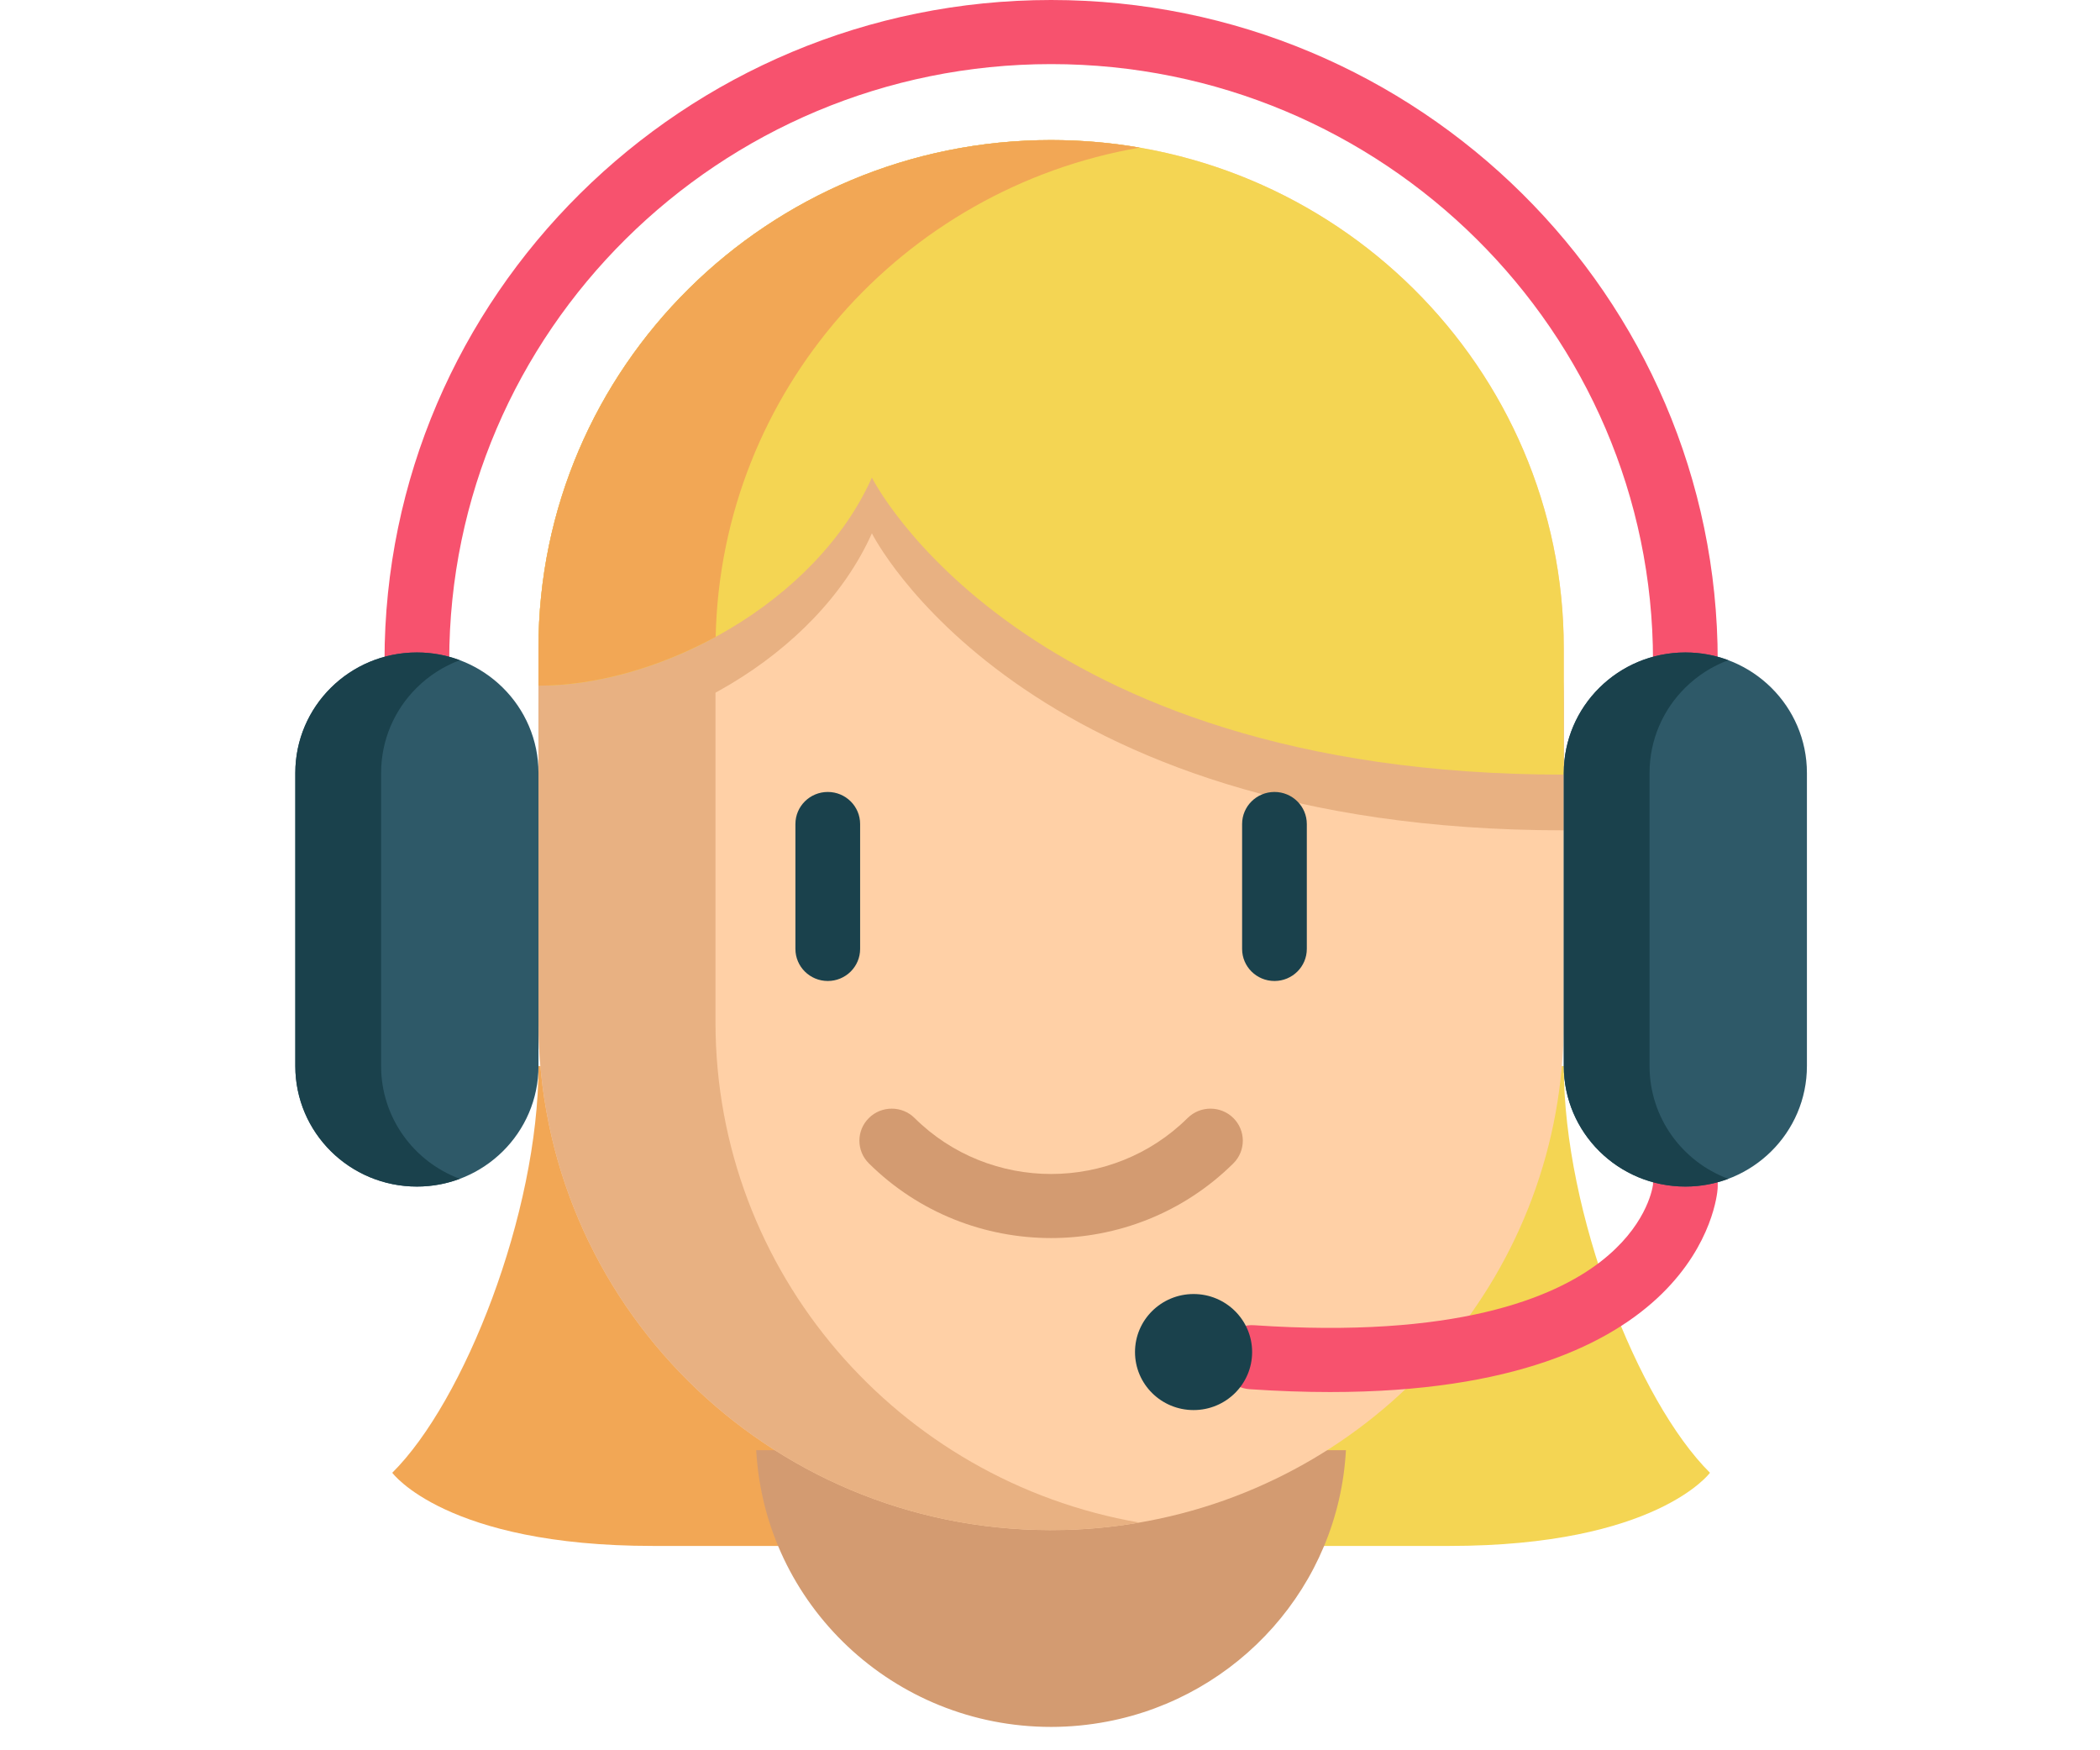 <svg width="48" height="40" viewBox="0 0 48 40" fill="none" xmlns="http://www.w3.org/2000/svg">
<path d="M38.523 16.62C38.114 16.62 37.783 16.292 37.783 15.887V15.099C37.783 7.581 31.612 1.465 24.026 1.465C16.44 1.465 10.268 7.581 10.268 15.099V15.887C10.268 16.292 9.937 16.62 9.529 16.62C9.12 16.62 8.789 16.292 8.789 15.887V15.099C8.789 6.773 15.624 0 24.026 0C32.427 0 39.262 6.773 39.262 15.099V15.887C39.262 16.292 38.931 16.62 38.523 16.62Z" fill="#F7526E"/>
<path d="M22.84 24.363H12.308C12.308 27.738 10.604 32.035 8.966 33.658C8.966 33.658 10.19 35.33 14.925 35.33H22.84V24.363Z" fill="#F2A755"/>
<path d="M35.744 24.363H24.025V35.33H33.126C37.861 35.33 39.085 33.658 39.085 33.658C37.448 32.035 35.744 27.738 35.744 24.363Z" fill="#F4D553"/>
<path d="M17.285 33.142C17.478 36.667 20.421 39.466 24.025 39.466C24.464 39.466 24.892 39.423 25.307 39.344C28.305 38.774 30.597 36.238 30.764 33.142" fill="#D39B71"/>
<path d="M24.026 3.201C30.497 3.201 35.744 8.4 35.744 14.813V23.356C35.744 29.015 31.658 33.729 26.251 34.758C25.632 34.876 24.996 34.947 24.346 34.964H24.331C24.219 34.967 24.107 34.968 23.993 34.968C17.535 34.956 12.308 29.757 12.308 23.356V14.813C12.308 8.4 17.554 3.201 24.026 3.201Z" fill="#FFD0A6"/>
<path d="M26.043 34.796C25.49 34.892 24.923 34.949 24.346 34.965H24.331C24.218 34.968 24.107 34.968 23.993 34.968C17.534 34.956 12.308 29.757 12.308 23.357V14.813C12.308 8.4 17.554 3.201 24.026 3.201C24.716 3.201 25.391 3.26 26.049 3.374C20.54 4.323 16.354 9.084 16.354 14.813V23.357C16.354 29.082 20.537 33.846 26.043 34.796Z" fill="#E8B182"/>
<path d="M35.743 16.086V18.976C23.309 18.976 19.929 12.188 19.929 12.188C18.657 15.033 15.132 16.943 12.307 16.943V16.086C12.307 9.673 17.553 4.474 24.026 4.474C30.497 4.474 35.743 9.673 35.743 16.086Z" fill="#E8B182"/>
<path d="M35.743 14.813V17.703C23.309 17.703 19.929 10.915 19.929 10.915C18.657 13.76 15.132 15.67 12.307 15.67V14.813C12.307 8.4 17.553 3.201 24.026 3.201C30.497 3.201 35.743 8.4 35.743 14.813Z" fill="#F4D553"/>
<path d="M26.049 3.374C26.047 3.374 26.045 3.373 26.042 3.373C25.89 3.346 25.737 3.324 25.584 3.303C25.569 3.301 25.555 3.299 25.54 3.297C25.396 3.279 25.25 3.264 25.104 3.25C25.071 3.247 25.039 3.244 25.006 3.242C24.863 3.23 24.719 3.221 24.574 3.214C24.546 3.213 24.517 3.212 24.489 3.211C24.336 3.205 24.182 3.201 24.027 3.201C24.027 3.201 24.027 3.201 24.026 3.201C17.554 3.201 12.308 8.4 12.308 14.813V15.67C13.605 15.67 15.05 15.266 16.358 14.554C16.482 8.941 20.624 4.309 26.049 3.374Z" fill="#F2A755"/>
<path d="M24.025 28.294C22.517 28.294 21.008 27.725 19.86 26.587C19.571 26.301 19.571 25.837 19.86 25.551C20.148 25.265 20.617 25.265 20.905 25.551C22.625 27.256 25.425 27.256 27.145 25.551C27.434 25.265 27.902 25.265 28.191 25.551C28.479 25.837 28.479 26.301 28.191 26.587C27.042 27.725 25.534 28.294 24.025 28.294Z" fill="#D39B71"/>
<path d="M18.921 22.419C18.512 22.419 18.181 22.091 18.181 21.686V18.832C18.181 18.427 18.512 18.099 18.921 18.099C19.329 18.099 19.66 18.427 19.66 18.832V21.686C19.66 22.091 19.329 22.419 18.921 22.419Z" fill="#1A414C"/>
<path d="M29.131 22.419C28.722 22.419 28.391 22.091 28.391 21.686V18.832C28.391 18.427 28.722 18.099 29.131 18.099C29.539 18.099 29.87 18.427 29.87 18.832V21.686C29.87 22.091 29.539 22.419 29.131 22.419Z" fill="#1A414C"/>
<path d="M9.529 27.117C11.064 27.117 12.308 25.884 12.308 24.363V17.664C12.308 16.143 11.064 14.911 9.529 14.911C7.994 14.911 6.75 16.143 6.75 17.664V24.363C6.75 25.884 7.994 27.117 9.529 27.117Z" fill="#2E5968"/>
<path d="M10.509 26.94C10.205 27.054 9.874 27.117 9.529 27.117C7.994 27.117 6.75 25.884 6.75 24.363V17.665C6.75 16.905 7.062 16.216 7.564 15.718C8.067 15.219 8.761 14.911 9.529 14.911C9.874 14.911 10.205 14.973 10.509 15.088C10.136 15.227 9.802 15.443 9.525 15.718C9.021 16.216 8.711 16.905 8.711 17.665V24.363C8.711 25.542 9.458 26.549 10.509 26.94Z" fill="#1A414C"/>
<path d="M30.402 31.813C29.828 31.813 29.216 31.792 28.564 31.748C28.156 31.721 27.849 31.371 27.876 30.967C27.904 30.564 28.257 30.259 28.664 30.286C33.263 30.597 35.512 29.666 36.589 28.83C37.601 28.044 37.762 27.219 37.783 27.075V24.363C37.783 23.958 38.114 23.631 38.523 23.631C38.931 23.631 39.262 23.958 39.262 24.363V27.117C39.262 27.133 39.261 27.15 39.26 27.167C39.246 27.369 38.833 31.813 30.402 31.813Z" fill="#F7526E"/>
<path d="M28.62 30.899C28.62 31.632 28.021 32.225 27.282 32.225C26.542 32.225 25.943 31.632 25.943 30.899C25.943 30.167 26.542 29.573 27.282 29.573C28.021 29.573 28.62 30.167 28.62 30.899Z" fill="#1A414C"/>
<path d="M38.523 27.117C40.057 27.117 41.301 25.884 41.301 24.363V17.664C41.301 16.143 40.057 14.911 38.523 14.911C36.988 14.911 35.744 16.143 35.744 17.664V24.363C35.744 25.884 36.988 27.117 38.523 27.117Z" fill="#2E5968"/>
<path d="M39.503 26.94C39.199 27.054 38.867 27.117 38.523 27.117C36.988 27.117 35.744 25.884 35.744 24.363V17.665C35.744 16.905 36.055 16.216 36.558 15.718C37.06 15.219 37.755 14.911 38.523 14.911C38.867 14.911 39.199 14.973 39.503 15.088C39.13 15.227 38.796 15.443 38.518 15.718C38.015 16.216 37.704 16.905 37.704 17.665V24.363C37.704 25.542 38.451 26.549 39.503 26.94Z" fill="#1A414C"/>
</svg>
